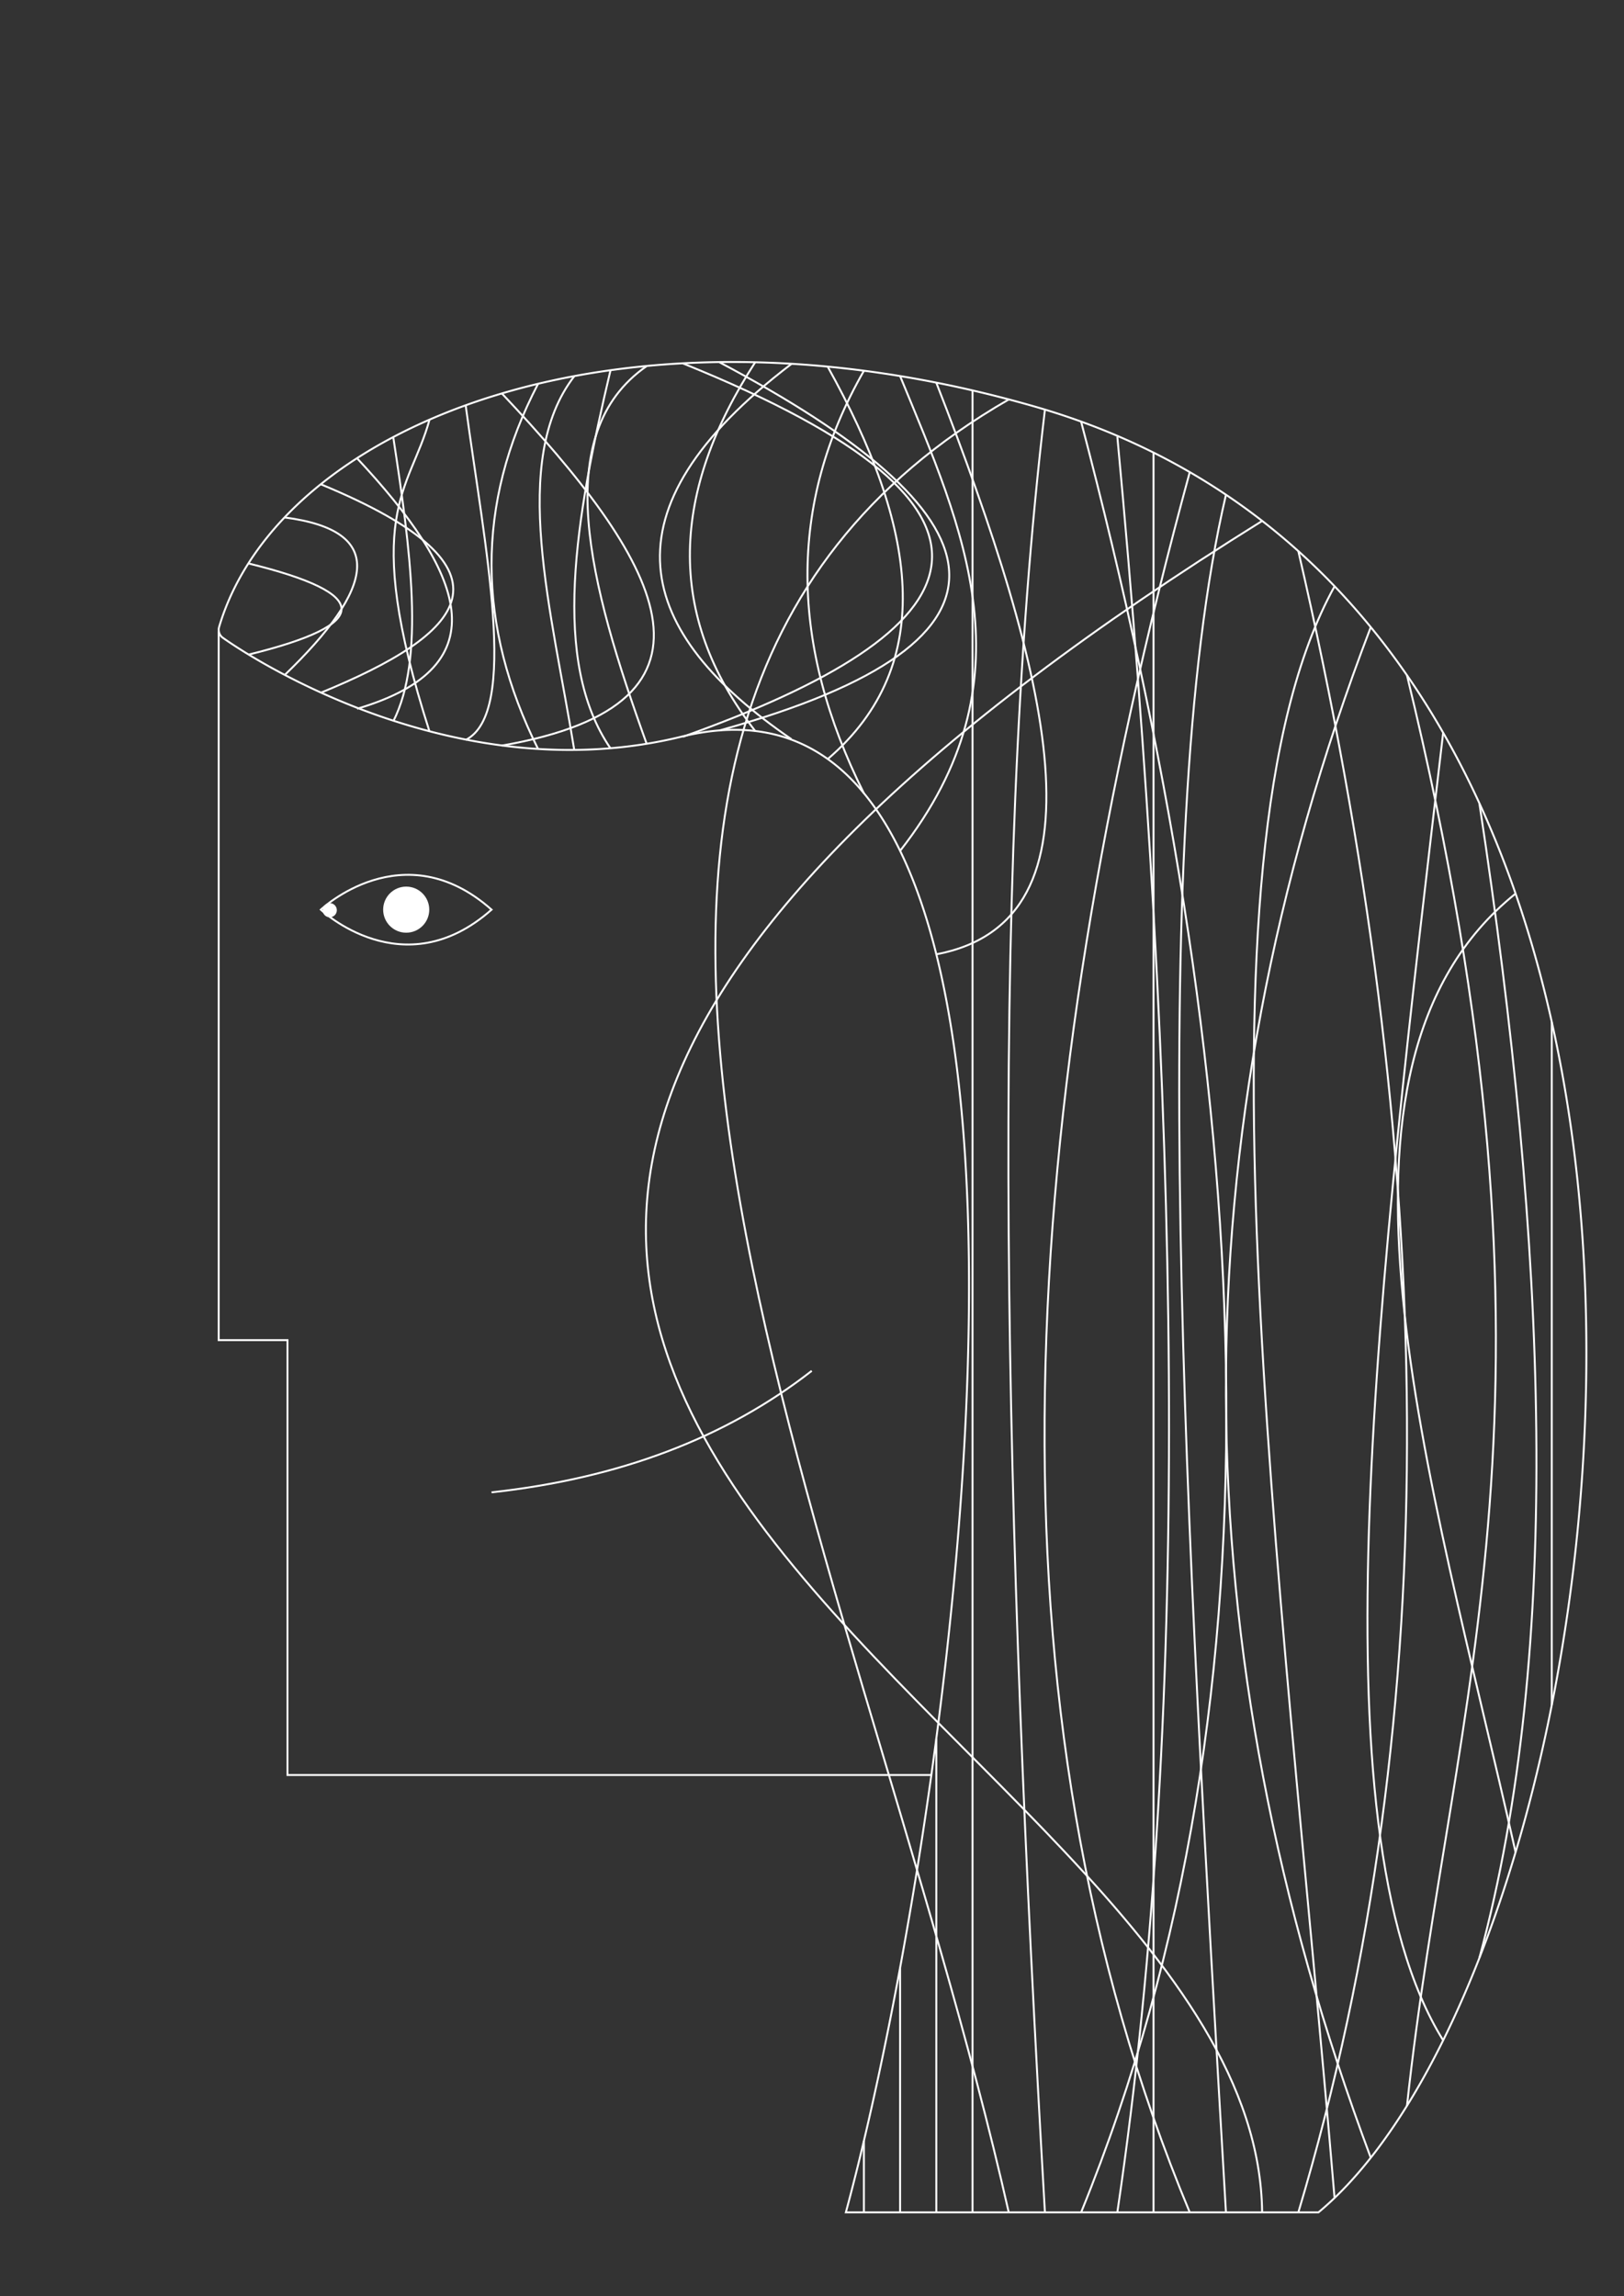 <svg xmlns="http://www.w3.org/2000/svg" viewBox="0 0 841.89 1190.55"><rect x="0" y="0" width="841.89" height="1190.55" fill="#333333" stroke="none"/><defs><style>.cls-1{fill:none;stroke:#fff;stroke-miterlimit:10;}.cls-2{fill:#fff;}</style></defs><title>Artboard 1 copy 2</title><g id="Layer_2" data-name="Layer 2"><polyline class="cls-1" points="113.37 327.35 113.37 694.83 149.03 694.83 149.03 920.31 482.82 920.31"/><path class="cls-1" d="M683.5,1147.06c162.74-135.15,255.06-819.71-146.18-936-216.1-62.6-392.66,9.06-423.73,114a5.09,5.09,0,0,0,1.92,5.61c18.39,13.08,123,79.47,237.91,51.25C576,327.35,499.52,920.78,438.5,1147.06Z"/><circle class="cls-2" cx="210.58" cy="471.64" r="11.95"/><circle class="cls-2" cx="170.94" cy="471.92" r="3.68"/><path class="cls-1" d="M254.82,471.64c-45.84,40.67-88.49,0-88.49,0S209,431,254.82,471.64Z"/><path class="cls-1" d="M254.82,773.75q99.22-10.84,166-63"/><path class="cls-1" d="M128.8,292.14q96.49,23.64,0,47.27"/><path class="cls-1" d="M147.57,268.3c53.33,6.88,46.76,36.62,0,81.7"/><path class="cls-1" d="M166.33,251.1c107.86,44.6,73.59,77.9,0,108.06"/><path class="cls-1" d="M185.1,237.61c54.66,58.45,75.68,107.57,0,129.87"/><path class="cls-1" d="M203.87,226.67c8.9,57.94,16.61,114.69,0,147.33"/><path class="cls-1" d="M222.64,217.65c-10.18,37.21-36.11,48.65,0,161.58"/><path class="cls-1" d="M241.41,210.19c9.9,73.37,27.78,159.29,0,173.46"/><path class="cls-1" d="M260.17,204c80.76,85.64,126.81,160.63,0,182.56"/><path class="cls-1" d="M278.94,199c-32.52,62.41-31.81,125.54,0,189.34"/><path class="cls-1" d="M297.71,195.06c-33.79,43.73-11.61,122.06,0,193.85"/><path class="cls-1" d="M316.48,192c-18.22,77.1-31,150.7,0,196"/><path class="cls-1" d="M335.25,189.8c-50.57,35.13-30,112.7,0,195.9"/><path class="cls-1" d="M354,188.41C543.74,265,507.82,327.24,354,382"/><path class="cls-1" d="M372.78,187.73c147.26,78,170.48,143.9,0,191.06"/><path class="cls-1" d="M391.55,187.73c-43.11,66.58-47.28,130.63,0,191.35"/><path class="cls-1" d="M410.32,188.67c-100.59,76.6-80.76,139.16,0,194.62"/><path class="cls-1" d="M429.09,190.13c45.84,82.38,57.63,153.94,0,203.44"/><path class="cls-1" d="M447.85,192.26c-39.8,69.44-38.21,142.6,0,219.06"/><path class="cls-1" d="M466.62,195c32.47,79,69.38,157.54,0,246.14"/><path class="cls-1" d="M485.39,198.44c59.08,151.42,91.39,279,0,296.36"/><line class="cls-1" x1="447.85" y1="1109.97" x2="447.85" y2="1147.06"/><line class="cls-1" x1="466.62" y1="1020.22" x2="466.62" y2="1147.06"/><line class="cls-1" x1="485.39" y1="901.39" x2="485.39" y2="1147.06"/><line class="cls-1" x1="504.16" y1="202.47" x2="504.16" y2="1147.06"/><path class="cls-1" d="M522.93,207.12c-297.94,171.93-80.08,585.33,0,939.94"/><path class="cls-1" d="M541.69,212.41c-29.57,248.47-20.53,579.32,0,934.66"/><path class="cls-1" d="M560.46,218.63c89.16,339.16,111,655.93,0,928.43"/><path class="cls-1" d="M579.23,226.39c31.49,337.76,39.71,652.71,0,920.67"/><line class="cls-1" x1="598" y1="234.7" x2="598" y2="1147.06"/><path class="cls-1" d="M616.77,244.81c-90.13,331-110.08,638.43,0,902.25"/><path class="cls-1" d="M635.54,256.54c-42.32,181-20.5,537.56,0,890.53"/><path class="cls-1" d="M654.3,270.1c-717.3,447.17-3,610.09,0,877"/><path class="cls-1" d="M673.07,285.78c72.07,311.3,78.08,600.42,0,861.28"/><path class="cls-1" d="M691.84,304c-78.82,142.26-27.22,510,0,835.63"/><path class="cls-1" d="M710.61,325.17c-102,266.37-98.21,530.82,0,793.57"/><path class="cls-1" d="M729.38,350.12c90.94,373.64,23.25,526.79,0,741.69"/><path class="cls-1" d="M748.14,379.93c-32.91,281.2-68.76,567.32,0,677.94"/><path class="cls-1" d="M766.91,416.46c35.18,230.91,43.5,437.9,0,598.74"/><path class="cls-1" d="M785.68,463.32c-112.06,90.37-43.77,301.94,0,497"/><line class="cls-1" x1="804.45" y1="529.85" x2="804.45" y2="884.08"/></g></svg>